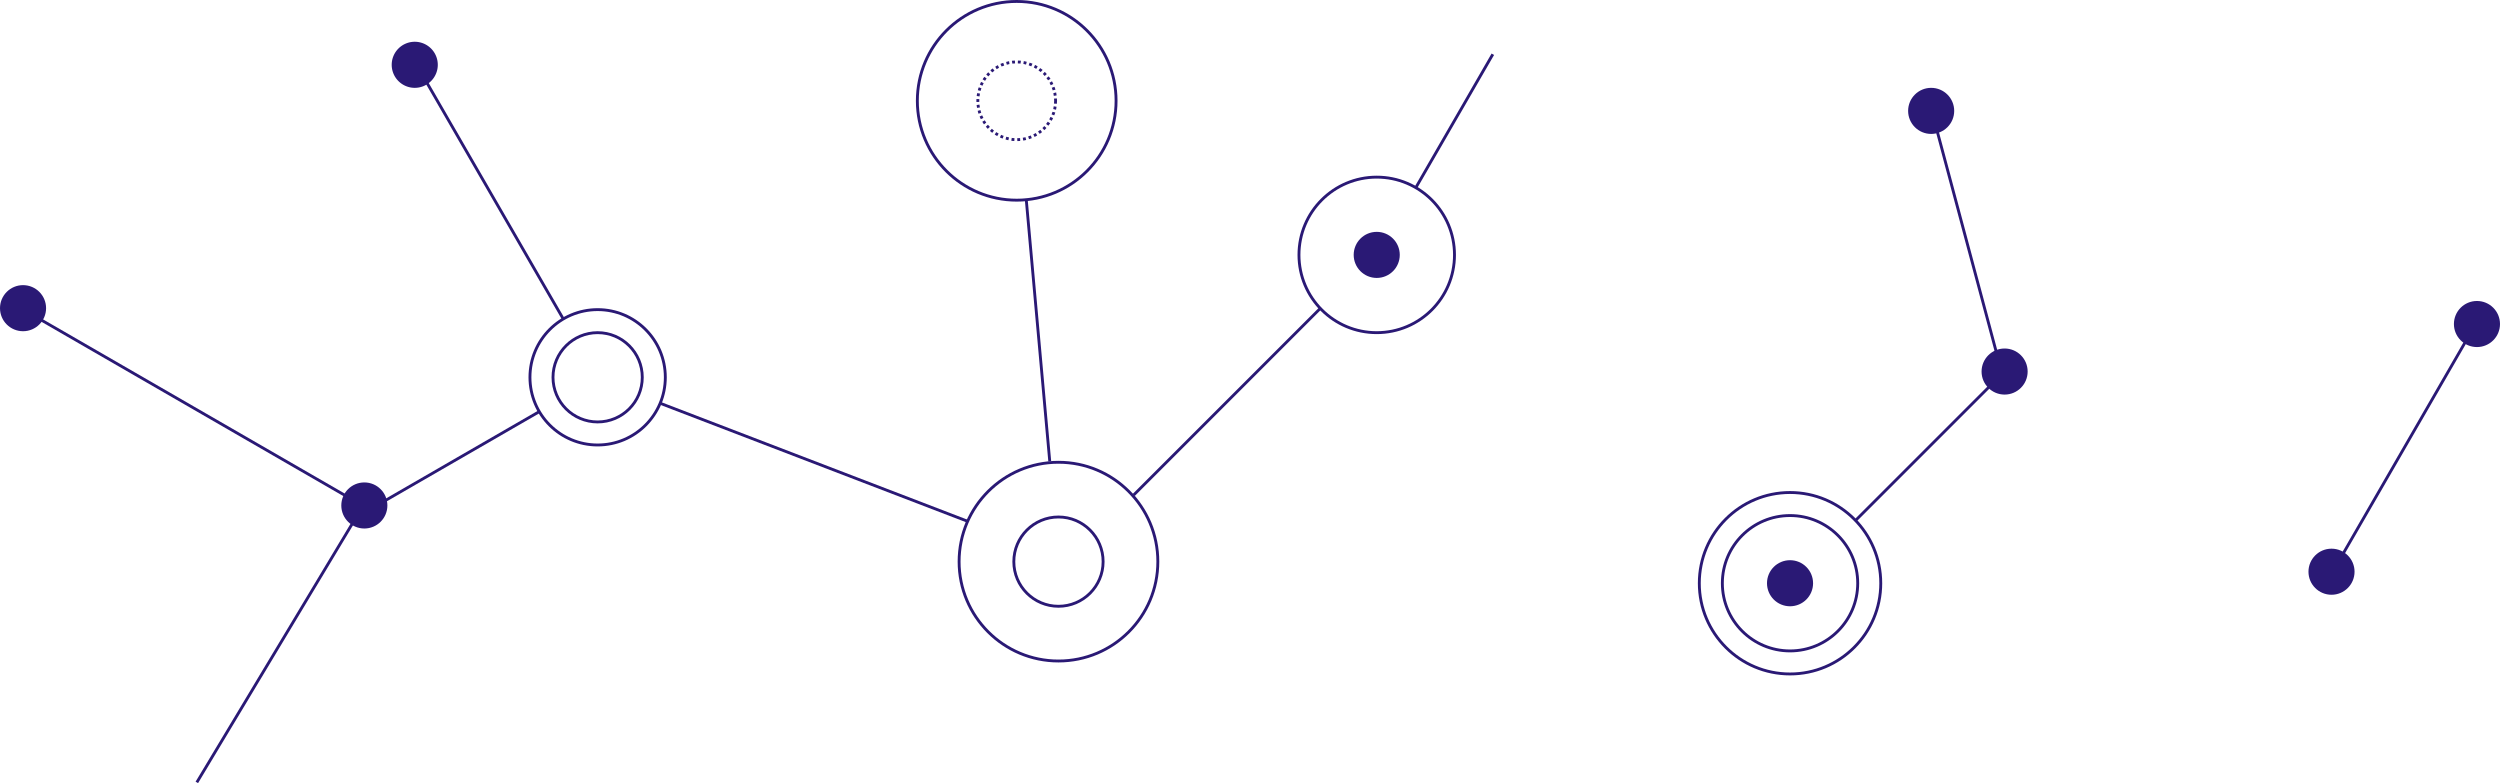 <svg xmlns="http://www.w3.org/2000/svg" viewBox="0 0 1736 543.815">
    <defs>
        <style>
            .cls-1{fill:#2a1975}.cls-2,.cls-3,.cls-5{fill:none}.cls-2,.cls-3{stroke:#2a1975;stroke-width:2px}.cls-3{stroke-dasharray:2 2}.cls-4{stroke:none}
        </style>
    </defs>
    <g id="Group_1935" data-name="Group 1935" transform="translate(-113 -2213)">
        <circle id="Ellipse_184" cx="16" cy="16" r="16" class="cls-1" data-name="Ellipse 184" transform="translate(113 2411)"/>
        <path id="Path_1125" d="M16 0A16 16 0 1 1 0 16 16 16 0 0 1 16 0z" class="cls-1" data-name="Path 1125" transform="translate(385 2242)"/>
        <path id="Rectangle_858" d="M0 0h2v267H0z" class="cls-1" data-name="Rectangle 858" transform="rotate(-60 2167.98 1102.912)"/>
        <path id="Rectangle_860" d="M0 0h2v140H0z" class="cls-1" data-name="Rectangle 860" transform="rotate(60 -1919.675 1670.795)"/>
        <path id="Rectangle_861" d="M0 0h2v204H0z" class="cls-1" data-name="Rectangle 861" transform="rotate(150 -73.566 1284.738)"/>
        <path id="Rectangle_862" d="M0 0h2v229H0z" class="cls-1" data-name="Rectangle 862" transform="rotate(111 -491.857 1556.955)"/>
        <path id="Rectangle_863" d="M0 0h2v183H0z" class="cls-1" data-name="Rectangle 863" transform="rotate(174.87 364.728 1285.52)"/>
        <path id="Rectangle_864" d="M0 0h2v183H0z" class="cls-1" data-name="Rectangle 864" transform="rotate(-135 980.114 1092.178)"/>
        <path id="Rectangle_865" d="M0 0h2v107H0z" class="cls-1" data-name="Rectangle 865" transform="rotate(-150 862.506 1024.955)"/>
        <path id="Rectangle_866" d="M0 0h2v146H0z" class="cls-1" data-name="Rectangle 866" transform="rotate(-135 1234.285 997.465)"/>
        <path id="Rectangle_868" d="M0 0h2v198H0z" class="cls-1" data-name="Rectangle 868" transform="rotate(-150 1216.676 1072.657)"/>
        <path id="Rectangle_867" d="M0 0h2v187H0z" class="cls-1" data-name="Rectangle 867" transform="rotate(165.02 589.492 1334.26)"/>
        <path id="Rectangle_859" d="M0 0h2v226H0z" class="cls-1" data-name="Rectangle 859" transform="rotate(-149 507.534 1343.668)"/>
        <circle id="Ellipse_185" cx="16" cy="16" r="16" class="cls-1" data-name="Ellipse 185" transform="translate(350 2548)"/>
        <g id="Ellipse_186" class="cls-2" data-name="Ellipse 186" transform="translate(480 2427)">
            <circle cx="48" cy="48" r="48" class="cls-4"/>
            <circle cx="48" cy="48" r="47" class="cls-5"/>
        </g>
        <g id="Ellipse_188" class="cls-2" data-name="Ellipse 188" transform="translate(778 2533)">
            <circle cx="70" cy="70" r="70" class="cls-4"/>
            <circle cx="70" cy="70" r="69" class="cls-5"/>
        </g>
        <g id="Ellipse_190" class="cls-2" data-name="Ellipse 190" transform="translate(749 2213)">
            <circle cx="70" cy="70" r="70" class="cls-4"/>
            <circle cx="70" cy="70" r="69" class="cls-5"/>
        </g>
        <g id="Ellipse_191" class="cls-2" data-name="Ellipse 191" transform="translate(1014 2335)">
            <circle cx="55" cy="55" r="55" class="cls-4"/>
            <circle cx="55" cy="55" r="54" class="cls-5"/>
        </g>
        <circle id="Ellipse_193" cx="16" cy="16" r="16" class="cls-1" data-name="Ellipse 193" transform="translate(1053 2374)"/>
        <circle id="Ellipse_194" cx="16" cy="16" r="16" class="cls-1" data-name="Ellipse 194" transform="translate(1340 2602)"/>
        <circle id="Ellipse_197" cx="16" cy="16" r="16" class="cls-1" data-name="Ellipse 197" transform="translate(1489 2455)"/>
        <circle id="Ellipse_199" cx="16" cy="16" r="16" class="cls-1" data-name="Ellipse 199" transform="translate(1716 2594)"/>
        <circle id="Ellipse_200" cx="16" cy="16" r="16" class="cls-1" data-name="Ellipse 200" transform="translate(1817 2422)"/>
        <circle id="Ellipse_198" cx="16" cy="16" r="16" class="cls-1" data-name="Ellipse 198" transform="translate(1438 2274)"/>
        <g id="Ellipse_195" class="cls-2" data-name="Ellipse 195" transform="translate(1308 2570)">
            <circle cx="48" cy="48" r="48" class="cls-4"/>
            <circle cx="48" cy="48" r="47" class="cls-5"/>
        </g>
        <g id="Ellipse_196" class="cls-2" data-name="Ellipse 196" transform="translate(1292 2554)">
            <circle cx="64" cy="64" r="64" class="cls-4"/>
            <circle cx="64" cy="64" r="63" class="cls-5"/>
        </g>
        <g id="Ellipse_192" class="cls-3" data-name="Ellipse 192" transform="translate(791 2255)">
            <circle cx="28" cy="28" r="28" class="cls-4"/>
            <circle cx="28" cy="28" r="27" class="cls-5"/>
        </g>
        <g id="Ellipse_189" class="cls-2" data-name="Ellipse 189" transform="translate(816 2571)">
            <circle cx="32" cy="32" r="32" class="cls-4"/>
            <circle cx="32" cy="32" r="31" class="cls-5"/>
        </g>
        <g id="Ellipse_187" class="cls-2" data-name="Ellipse 187" transform="translate(496 2443)">
            <circle cx="32" cy="32" r="32" class="cls-4"/>
            <circle cx="32" cy="32" r="31" class="cls-5"/>
        </g>
    </g>
</svg>
